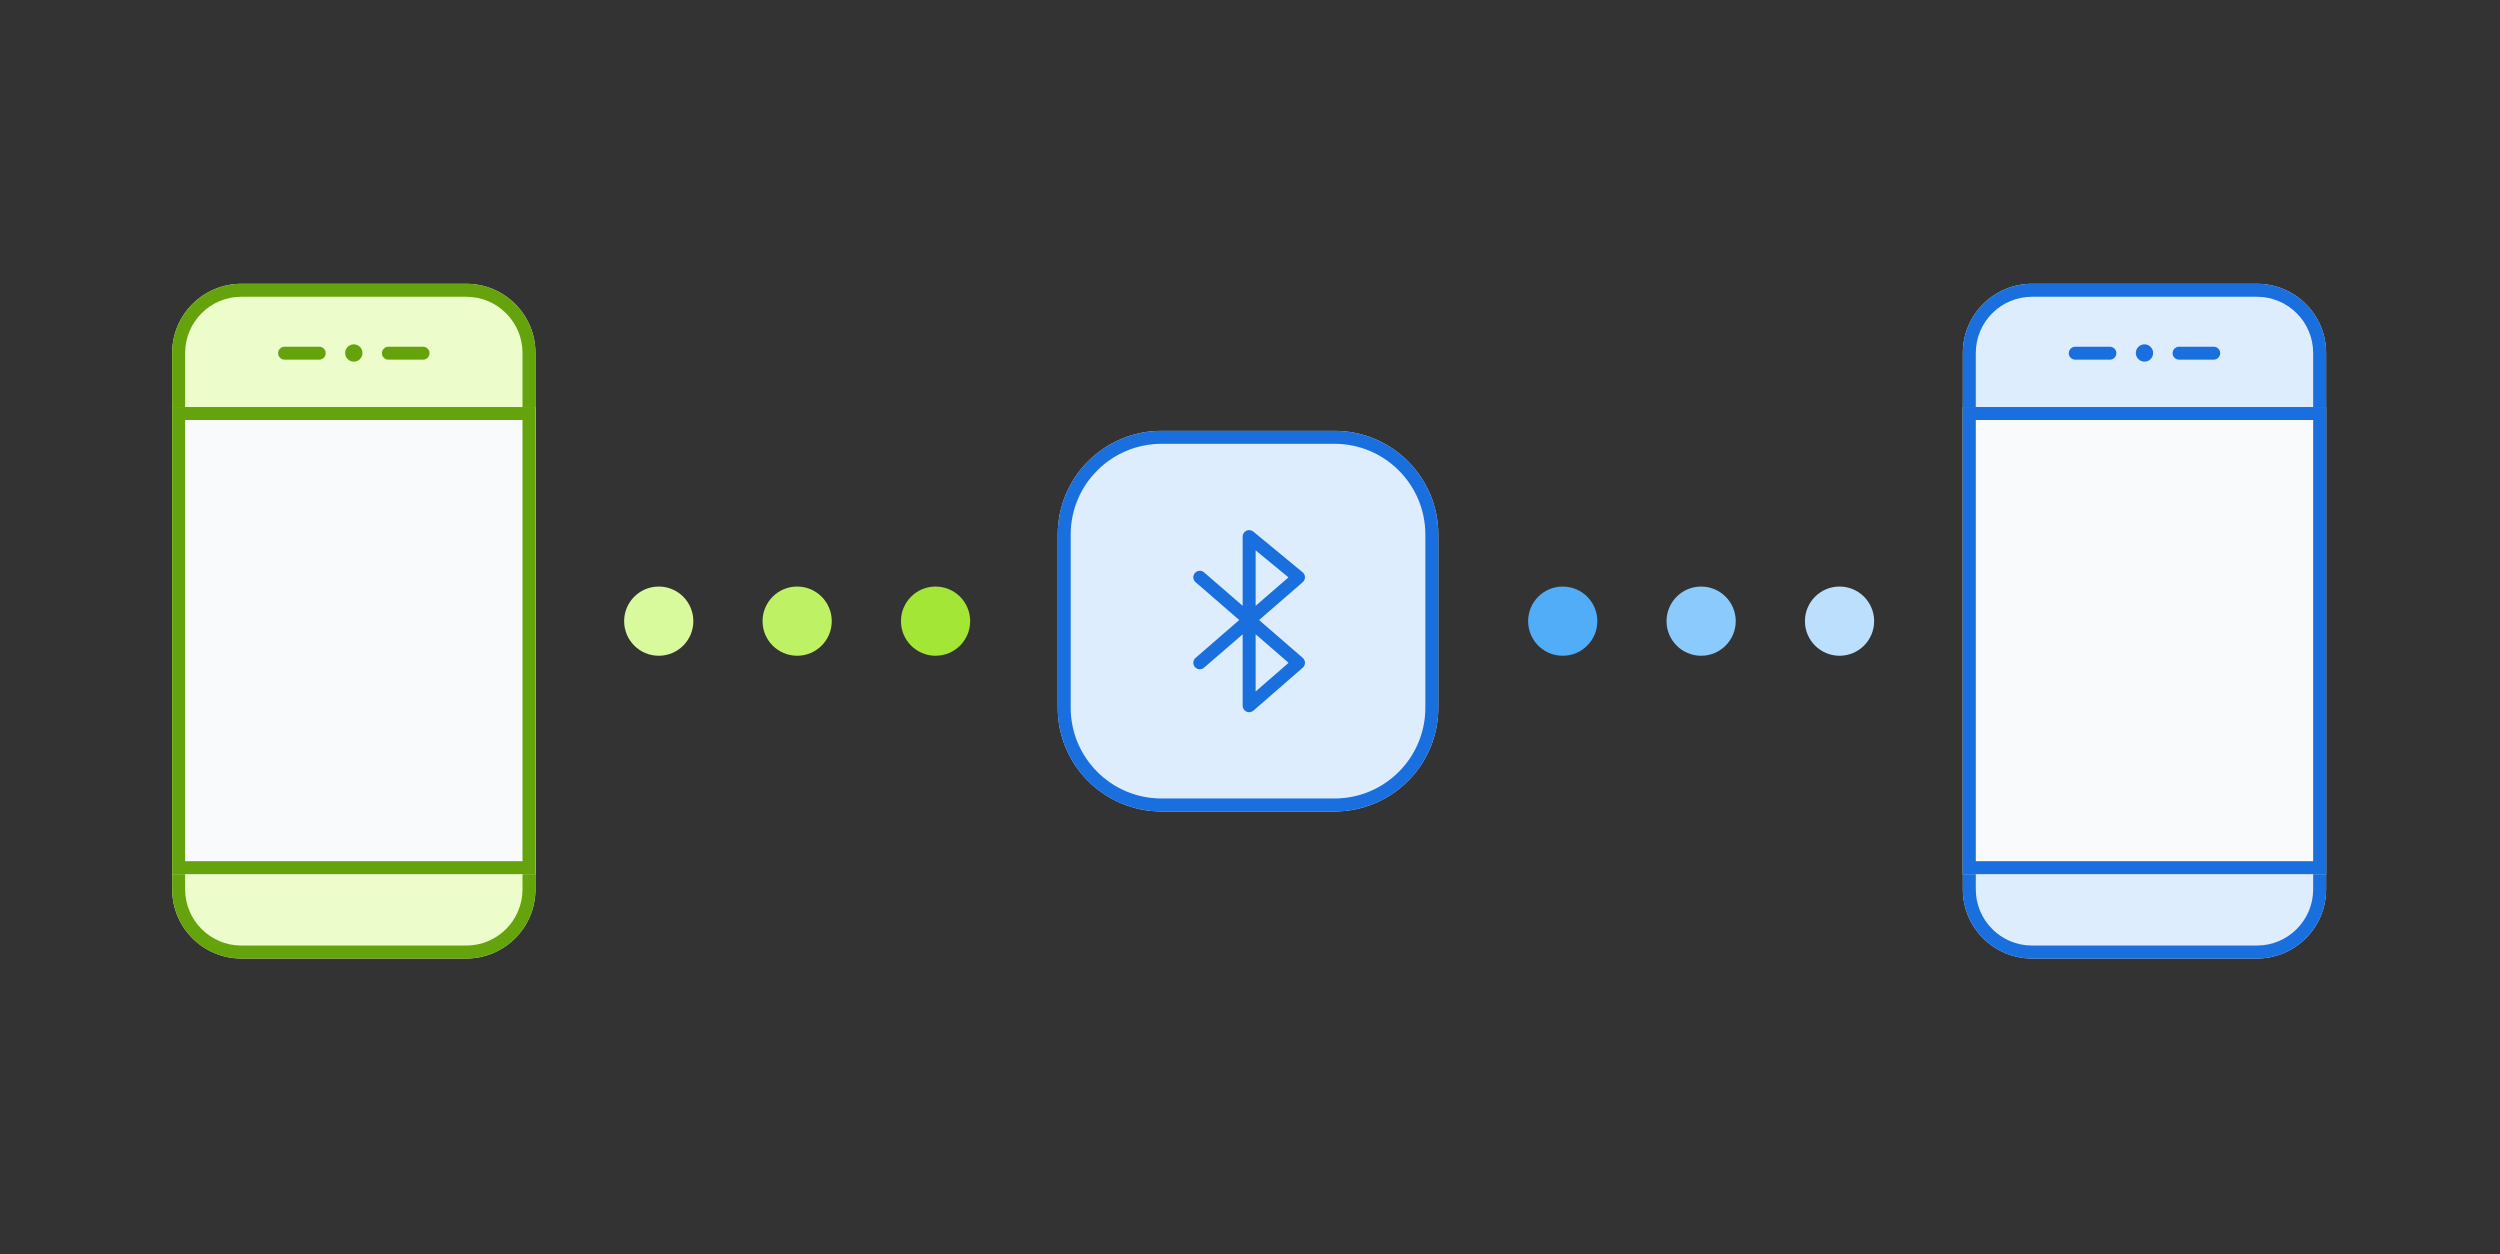 <svg fill="none" height="145" viewBox="0 0 289 145" width="289" xmlns="http://www.w3.org/2000/svg">
    <rect x="0" y="0" width="289" height="145" fill="#333333" stroke="none"/>
    <path
        d="M268.901 40.805C268.901 36.386 265.32 32.805 260.901 32.805H234.901C230.483 32.805 226.901 36.386 226.901 40.805V102.805C226.901 107.223 230.483 110.805 234.901 110.805H260.901C265.32 110.805 268.901 107.223 268.901 102.805V40.805Z"
        fill="#DDEDFE" />
    <path clip-rule="evenodd" d="M234.901 34.305H260.901C264.491 34.305 267.401 37.215 267.401 40.805V102.805C267.401 106.395 264.491 109.305 260.901 109.305H234.901C231.312 109.305 228.401 106.395 228.401 102.805V40.805C228.401 37.215 231.312 34.305 234.901 34.305ZM260.901 32.805C265.32 32.805 268.901 36.386 268.901 40.805V102.805C268.901 107.223 265.32 110.805 260.901 110.805H234.901C230.483 110.805 226.901 107.223 226.901 102.805V40.805C226.901 36.386 230.483 32.805 234.901 32.805H260.901Z"
        fill="#196FDE"
        fill-rule="evenodd" />
    <path
        d="M246.901 40.806C246.901 41.359 247.349 41.807 247.901 41.807C248.454 41.807 248.901 41.359 248.901 40.806C248.901 40.253 248.454 39.805 247.901 39.805C247.349 39.805 246.901 40.253 246.901 40.806Z"
        fill="#196FDE" />
    <path clip-rule="evenodd" d="M239.151 40.829C239.151 40.415 239.487 40.079 239.901 40.079H243.901C244.316 40.079 244.651 40.415 244.651 40.829C244.651 41.243 244.316 41.579 243.901 41.579H239.901C239.487 41.579 239.151 41.243 239.151 40.829Z"
        fill="#196FDE"
        fill-rule="evenodd" />
    <path clip-rule="evenodd" d="M251.151 40.829C251.151 40.415 251.487 40.079 251.901 40.079H255.901C256.316 40.079 256.651 40.415 256.651 40.829C256.651 41.243 256.316 41.579 255.901 41.579H251.901C251.487 41.579 251.151 41.243 251.151 40.829Z"
        fill="#196FDE"
        fill-rule="evenodd" />
    <path d="M268.901 47.053H226.902V101.053H268.901V47.053Z" fill="#F9FAFB" />
    <path clip-rule="evenodd" d="M228.402 48.553H267.401V99.553H228.402V48.553ZM268.901 47.053V101.053H226.902V47.053H268.901Z"
        fill="#196FDE"
        fill-rule="evenodd" />
    <path
        d="M61.901 40.805C61.901 36.386 58.32 32.805 53.901 32.805H27.901C23.483 32.805 19.901 36.386 19.901 40.805V102.805C19.901 107.223 23.483 110.805 27.901 110.805H53.901C58.32 110.805 61.901 107.223 61.901 102.805V40.805Z"
        fill="#ECFCCB" />
    <path clip-rule="evenodd" d="M27.901 34.305H53.901C57.491 34.305 60.401 37.215 60.401 40.805V102.805C60.401 106.395 57.491 109.305 53.901 109.305H27.901C24.311 109.305 21.401 106.395 21.401 102.805V40.805C21.401 37.215 24.311 34.305 27.901 34.305ZM53.901 32.805C58.32 32.805 61.901 36.386 61.901 40.805V102.805C61.901 107.223 58.32 110.805 53.901 110.805H27.901C23.483 110.805 19.901 107.223 19.901 102.805V40.805C19.901 36.386 23.483 32.805 27.901 32.805H53.901Z"
        fill="#65A30D"
        fill-rule="evenodd" />
    <path
        d="M39.901 40.806C39.901 41.359 40.349 41.807 40.901 41.807C41.454 41.807 41.901 41.359 41.901 40.806C41.901 40.253 41.454 39.805 40.901 39.805C40.349 39.805 39.901 40.253 39.901 40.806Z"
        fill="#65A30D" />
    <path clip-rule="evenodd" d="M32.151 40.829C32.151 40.415 32.487 40.079 32.901 40.079H36.901C37.316 40.079 37.651 40.415 37.651 40.829C37.651 41.243 37.316 41.579 36.901 41.579H32.901C32.487 41.579 32.151 41.243 32.151 40.829Z"
        fill="#65A30D"
        fill-rule="evenodd" />
    <path clip-rule="evenodd" d="M44.151 40.829C44.151 40.415 44.487 40.079 44.901 40.079H48.901C49.316 40.079 49.651 40.415 49.651 40.829C49.651 41.243 49.316 41.579 48.901 41.579H44.901C44.487 41.579 44.151 41.243 44.151 40.829Z"
        fill="#65A30D"
        fill-rule="evenodd" />
    <path d="M61.901 47.053H19.901V101.053H61.901V47.053Z" fill="#F9FAFB" />
    <path clip-rule="evenodd" d="M21.401 48.553H60.401V99.553H21.401V48.553ZM61.901 47.053V101.053H19.901V47.053H61.901Z"
        fill="#65A30D"
        fill-rule="evenodd" />
    <path
        d="M96.151 71.805C96.151 74.014 94.361 75.805 92.151 75.805C89.942 75.805 88.151 74.014 88.151 71.805C88.151 69.596 89.942 67.805 92.151 67.805C94.361 67.805 96.151 69.596 96.151 71.805Z"
        fill="#BEF264" />
    <path
        d="M112.151 71.805C112.151 74.014 110.361 75.805 108.151 75.805C105.942 75.805 104.151 74.014 104.151 71.805C104.151 69.596 105.942 67.805 108.151 67.805C110.361 67.805 112.151 69.596 112.151 71.805Z"
        fill="#A3E635" />
    <path
        d="M80.151 71.805C80.151 74.014 78.361 75.805 76.151 75.805C73.942 75.805 72.151 74.014 72.151 71.805C72.151 69.596 73.942 67.805 76.151 67.805C78.361 67.805 80.151 69.596 80.151 71.805Z"
        fill="#D9F99D" />
    <path
        d="M192.651 71.805C192.651 69.596 194.442 67.805 196.651 67.805C198.861 67.805 200.651 69.596 200.651 71.805C200.651 74.014 198.861 75.805 196.651 75.805C194.442 75.805 192.651 74.014 192.651 71.805Z"
        fill="#8BCAFD" />
    <path
        d="M176.651 71.805C176.651 69.596 178.442 67.805 180.651 67.805C182.861 67.805 184.651 69.596 184.651 71.805C184.651 74.014 182.861 75.805 180.651 75.805C178.442 75.805 176.651 74.014 176.651 71.805Z"
        fill="#52ADF9" />
    <path
        d="M208.651 71.805C208.651 69.596 210.442 67.805 212.651 67.805C214.861 67.805 216.651 69.596 216.651 71.805C216.651 74.014 214.861 75.805 212.651 75.805C210.442 75.805 208.651 74.014 208.651 71.805Z"
        fill="#BDDFFE" />
    <path
        d="M166.271 61.805C166.271 55.177 160.899 49.805 154.271 49.805H134.271C127.644 49.805 122.271 55.177 122.271 61.805V81.805C122.271 88.432 127.644 93.805 134.271 93.805H154.271C160.899 93.805 166.271 88.432 166.271 81.805V61.805Z"
        fill="#DDEDFE" />
    <path clip-rule="evenodd" d="M134.271 51.305H154.271C160.07 51.305 164.771 56.006 164.771 61.805V81.805C164.771 87.604 160.07 92.305 154.271 92.305H134.271C128.472 92.305 123.771 87.604 123.771 81.805V61.805C123.771 56.006 128.472 51.305 134.271 51.305ZM154.271 49.805C160.899 49.805 166.271 55.177 166.271 61.805V81.805C166.271 88.432 160.899 93.805 154.271 93.805H134.271C127.644 93.805 122.271 88.432 122.271 81.805V61.805C122.271 55.177 127.644 49.805 134.271 49.805H154.271Z"
        fill="#196FDE"
        fill-rule="evenodd" />
    <path clip-rule="evenodd" d="M144.082 61.349C144.344 61.225 144.655 61.264 144.879 61.449L150.582 66.154C150.753 66.294 150.852 66.502 150.855 66.723C150.858 66.944 150.763 67.155 150.596 67.299L145.547 71.675L150.596 76.052C150.761 76.194 150.855 76.4 150.855 76.618C150.855 76.835 150.761 77.041 150.598 77.184L144.894 82.149C144.672 82.342 144.358 82.387 144.091 82.266C143.823 82.144 143.651 81.877 143.651 81.583V73.318L139.189 77.185C138.876 77.456 138.402 77.423 138.131 77.11C137.86 76.797 137.894 76.323 138.207 76.052L143.256 71.675L138.207 67.299C137.894 67.028 137.86 66.554 138.131 66.241C138.402 65.928 138.876 65.894 139.189 66.165L143.651 70.033V62.027C143.651 61.737 143.819 61.473 144.082 61.349ZM145.151 73.318L148.961 76.62L145.151 79.936V73.318ZM145.151 70.033V63.618L148.944 66.746L145.151 70.033Z"
        fill="#196FDE"
        fill-rule="evenodd" />
</svg>
